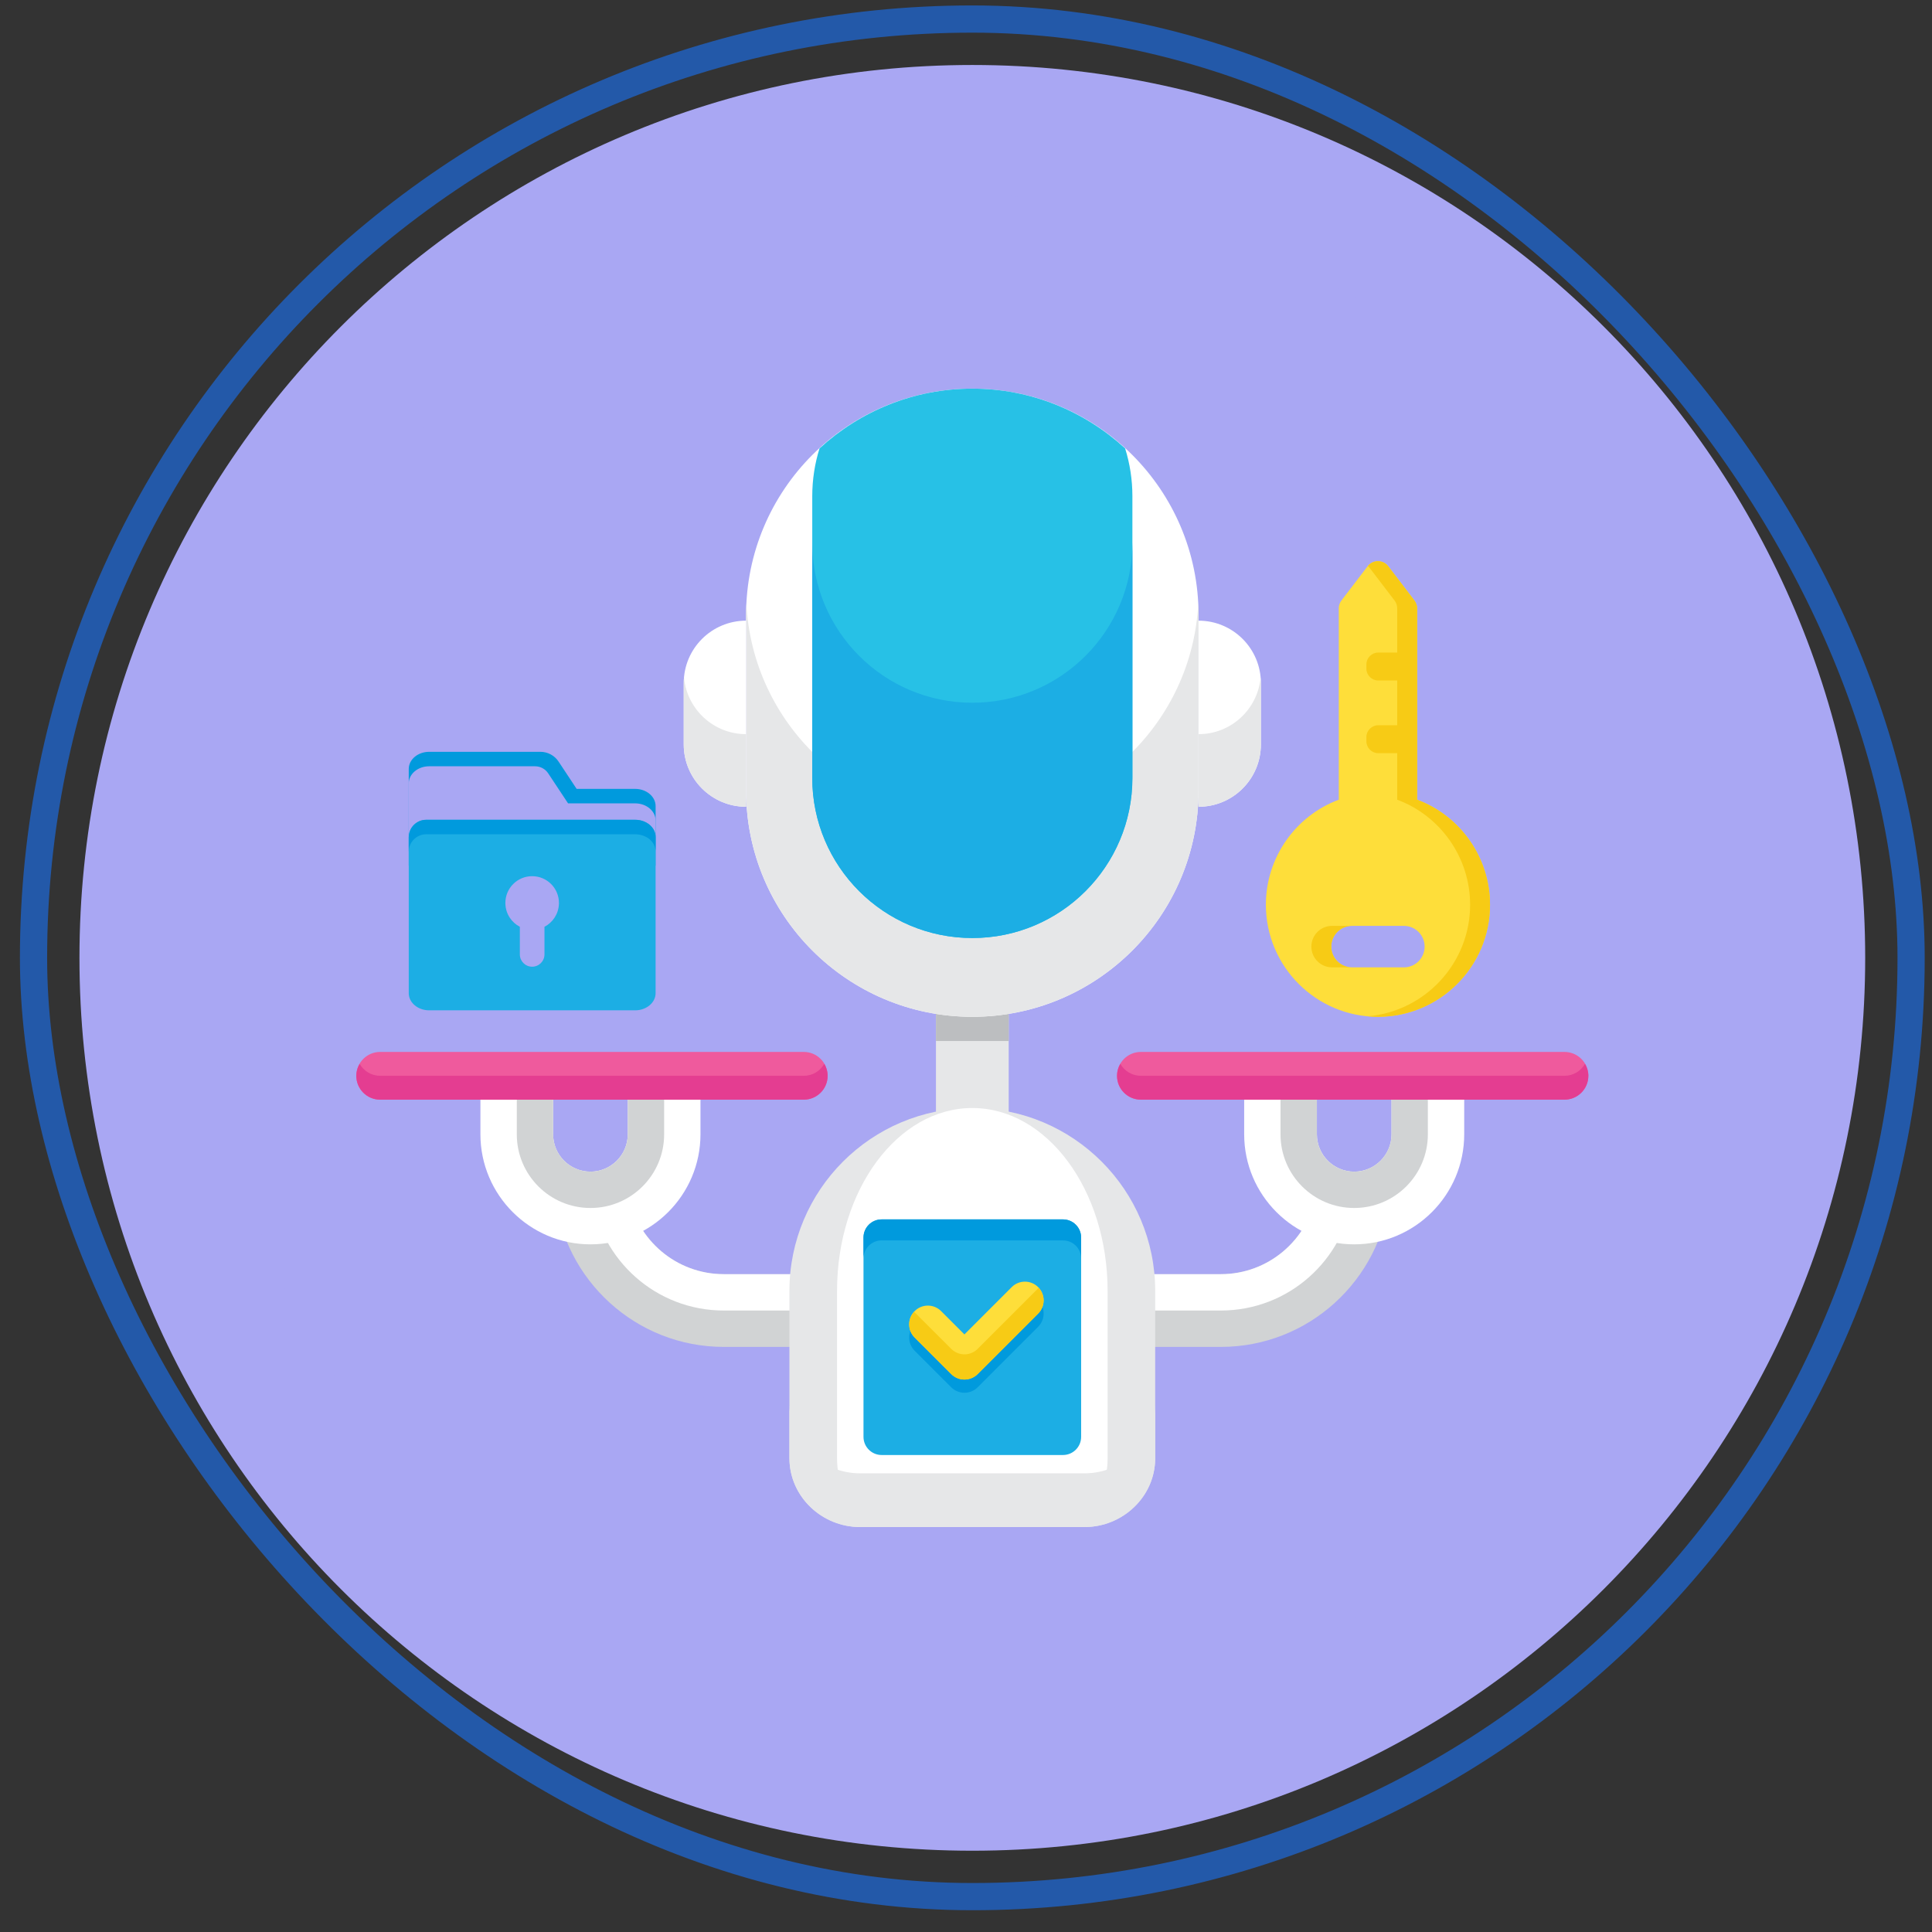 <svg width="71" height="71" viewBox="0 0 71 71" fill="none" xmlns="http://www.w3.org/2000/svg">
<rect x="0" y="0" width="71" height="71" fill="#333333" stroke="none"/>
<path d="M35.732 68.013C53.854 68.013 68.545 53.322 68.545 35.2C68.545 17.079 53.854 2.388 35.732 2.388C17.61 2.388 2.92 17.079 2.92 35.2C2.92 53.322 17.61 68.013 35.732 68.013Z" fill="#A9A7F3"/>
<path d="M35.732 63.228C51.211 63.228 63.76 50.679 63.76 35.2C63.76 19.721 51.211 7.173 35.732 7.173C20.253 7.173 7.705 19.721 7.705 35.2C7.705 50.679 20.253 63.228 35.732 63.228Z" fill="#A9A7F3"/>
<path d="M58.371 41.449C58.371 41.398 58.364 41.349 58.356 41.3C58.352 41.28 58.348 41.26 58.343 41.24C58.337 41.218 58.33 41.196 58.323 41.174C58.207 40.825 57.882 40.572 57.494 40.572H41.927C41.539 40.572 41.214 40.826 41.098 41.175C41.091 41.196 41.084 41.218 41.078 41.239C41.073 41.26 41.069 41.279 41.065 41.3C41.056 41.348 41.05 41.398 41.05 41.449C41.05 41.933 41.443 42.326 41.927 42.326H45.723V43.599C45.723 45.127 46.575 46.459 47.829 47.146C47.19 48.105 46.103 48.739 44.867 48.739H42.425C42.154 45.763 39.945 43.347 37.069 42.767V40.17V39.173C37.32 39.132 37.567 39.082 37.81 39.019C38.076 38.951 38.337 38.87 38.591 38.776C38.846 38.683 39.094 38.578 39.337 38.461C39.786 38.245 40.212 37.987 40.613 37.696C40.766 37.585 40.916 37.469 41.061 37.348C42.885 35.823 44.046 33.532 44.046 30.969V31.562C44.439 31.562 44.808 31.463 45.131 31.288C45.134 31.287 45.136 31.286 45.139 31.285C45.328 31.182 45.5 31.053 45.652 30.904C45.656 30.899 45.662 30.895 45.666 30.89C45.79 30.766 45.898 30.627 45.991 30.477C46.034 30.409 46.072 30.338 46.108 30.265C46.145 30.189 46.178 30.11 46.207 30.028C46.29 29.79 46.338 29.536 46.338 29.27V27.015C46.338 27.003 46.336 26.991 46.336 26.979C46.335 26.922 46.332 26.865 46.327 26.808C46.223 25.64 45.242 24.723 44.046 24.723V24.51C44.046 20.597 41.342 17.318 37.702 16.433C37.696 16.431 37.689 16.43 37.682 16.429C37.566 16.401 37.448 16.375 37.33 16.351C37.304 16.346 37.279 16.342 37.253 16.338C37.151 16.319 37.049 16.301 36.946 16.285C36.9 16.279 36.853 16.274 36.807 16.268C36.722 16.257 36.637 16.245 36.551 16.237C36.481 16.23 36.409 16.226 36.338 16.221C36.274 16.216 36.211 16.21 36.146 16.207C36.014 16.2 35.881 16.197 35.747 16.197C35.742 16.197 35.737 16.196 35.733 16.196C35.728 16.196 35.724 16.197 35.72 16.197C35.585 16.197 35.451 16.2 35.319 16.207C35.255 16.21 35.192 16.216 35.128 16.22C35.057 16.226 34.984 16.23 34.913 16.237C34.828 16.245 34.744 16.257 34.659 16.267C34.612 16.273 34.565 16.278 34.519 16.285C34.416 16.3 34.314 16.318 34.213 16.337C34.187 16.342 34.161 16.346 34.135 16.351C34.017 16.374 33.9 16.4 33.783 16.428C33.777 16.43 33.77 16.431 33.763 16.433C30.253 17.286 27.614 20.365 27.43 24.091C27.423 24.23 27.419 24.369 27.419 24.51V24.723C26.197 24.723 25.202 25.68 25.134 26.884C25.131 26.928 25.127 26.971 25.127 27.015V29.27C25.127 30.219 25.704 31.033 26.527 31.381C26.801 31.497 27.103 31.562 27.419 31.562V30.968C27.419 31.111 27.422 31.254 27.43 31.396C27.459 31.962 27.544 32.514 27.681 33.045C27.715 33.178 27.753 33.31 27.793 33.44C27.995 34.091 28.276 34.708 28.623 35.279C28.692 35.393 28.765 35.505 28.839 35.616C29.437 36.501 30.2 37.264 31.085 37.862C31.195 37.936 31.308 38.008 31.422 38.078C31.993 38.425 32.61 38.705 33.261 38.908C33.391 38.948 33.522 38.986 33.655 39.02C33.898 39.083 34.146 39.133 34.397 39.173V40.17V42.767C31.52 43.347 29.311 45.763 29.041 48.74H26.598C25.362 48.74 24.276 48.105 23.637 47.147C24.89 46.459 25.742 45.127 25.742 43.6V42.327H29.538C30.023 42.327 30.415 41.934 30.415 41.449C30.415 41.398 30.409 41.349 30.4 41.301C30.397 41.28 30.392 41.26 30.387 41.24C30.381 41.218 30.374 41.197 30.367 41.175C30.252 40.826 29.926 40.572 29.538 40.572H13.971C13.584 40.572 13.258 40.826 13.143 41.175C13.135 41.196 13.128 41.218 13.122 41.24C13.117 41.26 13.113 41.28 13.109 41.301C13.101 41.349 13.094 41.398 13.094 41.45C13.094 41.934 13.487 42.327 13.972 42.327H17.656V43.6C17.656 45.532 19.02 47.15 20.834 47.548C21.769 49.813 24 51.412 26.599 51.412H29.012V53.509V55.483C29.012 55.492 29.012 55.501 29.012 55.51C29.016 56.564 29.684 57.456 30.61 57.836C30.688 57.868 30.767 57.896 30.847 57.921C31.089 57.994 31.345 58.033 31.608 58.033H32.682H38.784H39.858C40.121 58.033 40.377 57.994 40.619 57.921C40.7 57.896 40.779 57.868 40.856 57.836C41.782 57.456 42.45 56.564 42.455 55.51C42.455 55.501 42.455 55.492 42.455 55.483V53.509V51.412H44.867C47.467 51.412 49.697 49.813 50.632 47.548C52.447 47.15 53.81 45.532 53.81 43.6V42.327H57.495C57.978 42.326 58.371 41.934 58.371 41.449ZM23.07 42.326V43.599C23.07 44.355 22.455 44.97 21.699 44.97C20.943 44.97 20.327 44.355 20.327 43.599V42.326H23.07ZM51.137 42.326V43.599C51.137 44.355 50.522 44.97 49.766 44.97C49.009 44.97 48.394 44.355 48.394 43.599V42.326H51.137Z" fill="#A9A7F3"/>
<path d="M50.273 39.263C50.393 39.274 50.515 39.282 50.638 39.282C50.922 39.282 51.199 39.253 51.467 39.198C51.735 39.142 51.994 39.062 52.24 38.957C52.609 38.801 52.952 38.592 53.257 38.34C53.46 38.172 53.647 37.985 53.815 37.781C54.151 37.374 54.411 36.902 54.571 36.386C54.692 36 54.757 35.589 54.757 35.163C54.757 34.839 54.718 34.522 54.646 34.216C54.574 33.91 54.467 33.617 54.33 33.339C54.284 33.247 54.235 33.156 54.182 33.067C53.763 32.359 53.135 31.78 52.371 31.425C52.275 31.381 52.177 31.34 52.078 31.303V24.273C52.078 24.168 52.043 24.066 51.979 23.982L51.019 22.726C50.974 22.666 50.916 22.619 50.851 22.587C50.786 22.555 50.713 22.537 50.638 22.537C50.602 22.537 50.567 22.542 50.533 22.55C50.505 22.556 50.478 22.567 50.452 22.578C50.447 22.58 50.441 22.581 50.436 22.584C50.373 22.613 50.319 22.656 50.273 22.709C50.273 22.709 50.273 22.709 50.273 22.71C50.268 22.715 50.262 22.72 50.257 22.726L49.297 23.983C49.233 24.066 49.199 24.168 49.199 24.274V31.303C47.604 31.898 46.519 33.435 46.519 35.163C46.52 37.311 48.173 39.077 50.273 39.263ZM51.591 35.939C52.013 35.939 52.354 36.28 52.354 36.701C52.354 37.123 52.013 37.464 51.591 37.464H49.685C49.264 37.464 48.923 37.123 48.923 36.701C48.923 36.42 49.077 36.176 49.305 36.044C49.417 35.979 49.546 35.939 49.685 35.939H51.591V35.939Z" fill="#A9A7F3"/>
<path d="M15.772 39.043H23.341C23.756 39.043 24.093 38.76 24.093 38.412V33.204V32.672V32.068V31.537C24.093 31.188 23.756 30.906 23.341 30.906H21.191L20.526 29.901C20.378 29.677 20.128 29.543 19.861 29.543H15.772C15.357 29.543 15.021 29.826 15.021 30.174V30.706V30.906V31.438V31.549V32.081V32.685C15.021 32.685 15.021 32.685 15.021 32.685V33.217V38.413C15.021 38.76 15.357 39.043 15.772 39.043Z" fill="#A9A7F3"/>
<path d="M48.368 43.911C48.062 45.567 46.61 46.825 44.867 46.825H41.971V49.498H44.867C48.086 49.498 50.742 47.045 51.068 43.911H48.368Z" fill="#D1D3D4"/>
<path d="M48.368 43.911C48.062 45.567 46.61 46.825 44.867 46.825H41.971V48.161H44.867C47.352 48.161 49.4 46.309 49.718 43.911H48.368Z" fill="white"/>
<path d="M49.766 45.729C47.536 45.729 45.723 43.915 45.723 41.685V40.412H48.395V41.685C48.395 42.441 49.01 43.057 49.766 43.057C50.522 43.057 51.138 42.442 51.138 41.685V40.412H53.809V41.685C53.809 43.915 51.995 45.729 49.766 45.729Z" fill="white"/>
<path d="M51.137 41.685C51.137 42.441 50.522 43.057 49.766 43.057C49.009 43.057 48.394 42.442 48.394 41.685V40.412H47.058V41.685C47.058 43.181 48.27 44.393 49.765 44.393C51.261 44.393 52.473 43.181 52.473 41.685V40.412H51.137V41.685H51.137Z" fill="#D1D3D4"/>
<path d="M57.493 38.658H41.927C41.442 38.658 41.05 39.05 41.05 39.535C41.05 40.02 41.442 40.412 41.927 40.412H57.493C57.978 40.412 58.371 40.02 58.371 39.535C58.371 39.05 57.978 38.658 57.493 38.658Z" fill="#EF5A9D"/>
<path d="M57.493 39.535H41.927C41.603 39.535 41.323 39.358 41.171 39.096C41.096 39.226 41.05 39.374 41.05 39.535C41.05 40.02 41.442 40.412 41.927 40.412H57.493C57.978 40.412 58.371 40.02 58.371 39.535C58.371 39.374 58.325 39.226 58.249 39.096C58.097 39.358 57.817 39.535 57.493 39.535Z" fill="#E43D91"/>
<path d="M23.097 43.911C23.403 45.567 24.855 46.825 26.598 46.825H29.493V49.498H26.598C23.379 49.498 20.722 47.045 20.397 43.911H23.097Z" fill="#D1D3D4"/>
<path d="M23.097 43.911C23.403 45.567 24.855 46.825 26.598 46.825H29.493V48.161H26.598C24.113 48.161 22.064 46.309 21.747 43.911H23.097Z" fill="white"/>
<path d="M21.699 45.729C23.928 45.729 25.742 43.915 25.742 41.685V40.412H23.07V41.685C23.07 42.441 22.455 43.057 21.698 43.057C20.942 43.057 20.327 42.442 20.327 41.685V40.412H17.655V41.685C17.656 43.915 19.469 45.729 21.699 45.729Z" fill="white"/>
<path d="M20.328 41.685C20.328 42.441 20.943 43.057 21.699 43.057C22.455 43.057 23.07 42.442 23.07 41.685V40.412H24.407V41.685C24.407 43.181 23.194 44.393 21.699 44.393C20.204 44.393 18.992 43.181 18.992 41.685V40.412H20.328V41.685H20.328Z" fill="#D1D3D4"/>
<path d="M13.971 38.658H29.538C30.022 38.658 30.415 39.05 30.415 39.535C30.415 40.02 30.022 40.412 29.538 40.412H13.971C13.486 40.412 13.094 40.02 13.094 39.535C13.094 39.05 13.486 38.658 13.971 38.658Z" fill="#EF5A9D"/>
<path d="M13.971 39.535H29.538C29.862 39.535 30.141 39.358 30.293 39.096C30.369 39.226 30.415 39.374 30.415 39.535C30.415 40.02 30.022 40.412 29.538 40.412H13.971C13.486 40.412 13.094 40.02 13.094 39.535C13.094 39.374 13.14 39.226 13.216 39.096C13.367 39.358 13.647 39.535 13.971 39.535Z" fill="#E43D91"/>
<path d="M37.069 35.794H34.396V41.437H37.069V35.794Z" fill="#E6E7E8"/>
<path d="M37.069 35.794H34.396V38.256H37.069V35.794Z" fill="#BCBEC0"/>
<path d="M35.732 37.367C31.141 37.367 27.419 33.645 27.419 29.054V22.596C27.419 18.005 31.141 14.283 35.732 14.283C40.324 14.283 44.046 18.005 44.046 22.596V29.054C44.046 33.645 40.324 37.367 35.732 37.367Z" fill="white"/>
<path d="M35.732 30.072C31.281 30.072 27.648 26.574 27.429 22.177C27.422 22.316 27.419 22.456 27.419 22.596V29.054C27.419 33.645 31.141 37.367 35.732 37.367C40.324 37.367 44.046 33.645 44.046 29.054V22.596C44.046 22.456 44.042 22.316 44.035 22.177C43.817 26.574 40.183 30.072 35.732 30.072Z" fill="#E6E7E8"/>
<path d="M35.732 14.283C33.565 14.283 31.597 15.119 30.117 16.478C29.944 17.033 29.85 17.623 29.85 18.235V28.59C29.85 31.839 32.484 34.472 35.732 34.472C38.981 34.472 41.615 31.838 41.615 28.59V18.235C41.615 17.623 41.521 17.033 41.348 16.478C39.868 15.119 37.9 14.283 35.732 14.283Z" fill="#27C1E6"/>
<path d="M35.732 25.825C32.483 25.825 29.85 23.191 29.85 19.942V28.59C29.85 31.839 32.484 34.472 35.732 34.472C38.981 34.472 41.615 31.839 41.615 28.59V19.942C41.615 23.191 38.981 25.825 35.732 25.825Z" fill="#1CAEE4"/>
<path d="M27.419 29.648V22.809C26.153 22.809 25.127 23.835 25.127 25.101V27.356C25.127 28.622 26.153 29.648 27.419 29.648Z" fill="white"/>
<path d="M25.137 24.895C25.131 24.963 25.127 25.032 25.127 25.101V27.356C25.127 28.622 26.153 29.648 27.419 29.648V26.98C26.223 26.98 25.242 26.063 25.137 24.895Z" fill="#E6E7E8"/>
<path d="M44.046 29.648V22.809C45.312 22.809 46.337 23.835 46.337 25.101V27.356C46.337 28.622 45.312 29.648 44.046 29.648Z" fill="white"/>
<path d="M44.046 26.98V29.648C45.312 29.648 46.337 28.622 46.337 27.356V25.101C46.337 25.031 46.333 24.963 46.327 24.894C46.222 26.063 45.242 26.98 44.046 26.98Z" fill="#E6E7E8"/>
<path d="M39.857 56.118C41.262 56.118 42.448 55.001 42.453 53.596C42.453 53.587 42.453 53.578 42.453 53.569V47.441C42.453 43.729 39.444 40.719 35.732 40.719C32.02 40.719 29.011 43.729 29.011 47.441V53.569C29.011 53.578 29.011 53.587 29.011 53.596C29.017 55.001 30.202 56.118 31.608 56.118H39.857V56.118Z" fill="#E6E7E8"/>
<path d="M38.783 56.118C39.823 56.118 40.7 55.001 40.704 53.596C40.704 53.587 40.704 53.578 40.704 53.569V47.441C40.704 43.729 38.478 40.719 35.732 40.719C32.986 40.719 30.761 43.729 30.761 47.441V53.569C30.761 53.578 30.761 53.587 30.761 53.596C30.765 55.001 31.642 56.118 32.681 56.118H38.783V56.118Z" fill="white"/>
<path d="M39.857 54.144H31.608C30.202 54.144 29.017 53.027 29.011 51.622C29.011 51.613 29.011 51.604 29.011 51.595V53.569C29.011 53.578 29.011 53.587 29.011 53.596C29.017 55.001 30.202 56.118 31.608 56.118H39.857C41.262 56.118 42.448 55.001 42.453 53.596C42.453 53.587 42.453 53.578 42.453 53.569V51.595C42.453 51.604 42.453 51.613 42.453 51.622C42.448 53.027 41.262 54.144 39.857 54.144Z" fill="#E6E7E8"/>
<path d="M39.064 53.471H32.4C32.032 53.471 31.733 53.172 31.733 52.804V45.479C31.733 45.111 32.032 44.812 32.4 44.812H39.064C39.432 44.812 39.731 45.111 39.731 45.479V52.804C39.731 53.172 39.433 53.471 39.064 53.471Z" fill="#1CAEE4"/>
<path d="M39.064 44.812H32.4C32.032 44.812 31.733 45.111 31.733 45.479V46.251C31.733 45.882 32.032 45.584 32.4 45.584H39.064C39.432 45.584 39.731 45.882 39.731 46.251V45.479C39.731 45.111 39.432 44.812 39.064 44.812Z" fill="#009ADD"/>
<path d="M35.443 51.183C35.261 51.183 35.086 51.111 34.957 50.982L33.613 49.639C33.345 49.371 33.345 48.936 33.613 48.667C33.882 48.399 34.317 48.399 34.585 48.667L35.442 49.525L37.18 47.787C37.448 47.518 37.883 47.518 38.151 47.787C38.42 48.055 38.42 48.49 38.151 48.758L35.928 50.982C35.8 51.111 35.625 51.183 35.443 51.183Z" fill="#009ADD"/>
<path d="M35.443 50.698C35.261 50.698 35.086 50.625 34.957 50.496L33.613 49.153C33.345 48.885 33.345 48.45 33.613 48.182C33.882 47.913 34.317 47.913 34.585 48.182L35.442 49.039L37.18 47.301C37.448 47.033 37.883 47.033 38.151 47.301C38.42 47.57 38.42 48.005 38.151 48.273L35.928 50.497C35.8 50.625 35.625 50.698 35.443 50.698Z" fill="#FEDE3A"/>
<path d="M38.152 47.346L35.929 49.57C35.8 49.699 35.625 49.772 35.443 49.772C35.261 49.772 35.086 49.699 34.957 49.57L33.613 48.227C33.606 48.22 33.601 48.212 33.595 48.205C33.347 48.474 33.352 48.892 33.613 49.153L34.957 50.496C35.086 50.625 35.261 50.698 35.443 50.698C35.625 50.698 35.8 50.625 35.929 50.496L38.152 48.273C38.413 48.011 38.418 47.593 38.17 47.324C38.164 47.331 38.159 47.339 38.152 47.346Z" fill="#F7CB15"/>
<path d="M50.638 37.367C52.909 37.367 54.757 35.52 54.757 33.249C54.757 31.521 53.672 29.983 52.078 29.389V22.359C52.078 22.254 52.043 22.152 51.979 22.068L51.019 20.812C50.928 20.693 50.788 20.623 50.638 20.623C50.489 20.623 50.348 20.693 50.257 20.812L49.297 22.068C49.233 22.152 49.199 22.254 49.199 22.359V29.389C47.604 29.983 46.52 31.521 46.52 33.249C46.52 35.52 48.367 37.367 50.638 37.367ZM49.685 34.025H51.591C52.013 34.025 52.354 34.366 52.354 34.787C52.354 35.208 52.013 35.55 51.591 35.55H49.685C49.264 35.55 48.923 35.208 48.923 34.787C48.923 34.366 49.264 34.025 49.685 34.025Z" fill="#FEDE3A"/>
<path d="M48.192 34.788C48.192 35.209 48.533 35.55 48.955 35.55H49.685C49.264 35.55 48.923 35.209 48.923 34.788C48.923 34.366 49.264 34.025 49.685 34.025H48.955C48.533 34.025 48.192 34.366 48.192 34.788Z" fill="#F7CB15"/>
<path d="M50.273 20.795C50.278 20.801 50.284 20.806 50.289 20.812L51.249 22.068C51.313 22.151 51.347 22.254 51.347 22.359V29.389C52.942 29.983 54.026 31.521 54.026 33.249C54.026 35.396 52.373 37.163 50.273 37.349C50.394 37.359 50.515 37.367 50.638 37.367C52.91 37.367 54.757 35.52 54.757 33.249C54.757 31.521 53.672 29.983 52.078 29.389V22.359C52.078 22.254 52.043 22.152 51.979 22.068L51.019 20.812C50.929 20.693 50.788 20.623 50.638 20.623C50.496 20.623 50.364 20.687 50.273 20.795Z" fill="#F7CB15"/>
<path d="M50.214 27.09V27.241C50.214 27.483 50.41 27.679 50.652 27.679H51.347V26.652H50.652C50.41 26.652 50.214 26.848 50.214 27.09Z" fill="#F7CB15"/>
<path d="M50.214 24.419V24.57C50.214 24.812 50.41 25.008 50.652 25.008H51.347V23.981H50.652C50.41 23.981 50.214 24.177 50.214 24.419Z" fill="#F7CB15"/>
<path d="M23.341 28.991H21.191L20.526 27.986C20.378 27.763 20.128 27.629 19.861 27.629H15.772C15.357 27.629 15.021 27.911 15.021 28.26V28.991V29.635V31.811H24.093V29.622C24.093 29.274 23.756 28.991 23.341 28.991Z" fill="#009ADD"/>
<path d="M23.341 29.523H20.876L20.146 28.42C20.039 28.258 19.858 28.16 19.663 28.16H15.772C15.357 28.16 15.021 28.443 15.021 28.791V29.523V30.166V32.343H24.093V30.154C24.093 29.805 23.756 29.523 23.341 29.523Z" fill="#A9A7F3"/>
<path d="M23.341 30.127H21.573H20.876H15.664C15.309 30.127 15.021 30.415 15.021 30.77V36.498C15.021 36.846 15.357 37.129 15.772 37.129H23.341C23.756 37.129 24.093 36.846 24.093 36.498V30.758C24.093 30.409 23.756 30.127 23.341 30.127Z" fill="#1CAEE4"/>
<path d="M23.341 30.127H21.573H20.876H15.664C15.309 30.127 15.021 30.415 15.021 30.77V31.302C15.021 30.947 15.309 30.659 15.664 30.659H20.876H21.573H23.341C23.756 30.659 24.093 30.941 24.093 31.289V30.758C24.093 30.409 23.756 30.127 23.341 30.127Z" fill="#009ADD"/>
<path d="M20.541 33.183C20.541 33.195 20.541 33.208 20.54 33.22C20.527 33.586 20.315 33.9 20.009 34.059V35.074C20.009 35.323 19.807 35.526 19.556 35.526C19.306 35.526 19.104 35.323 19.104 35.074V34.059C18.798 33.9 18.586 33.586 18.573 33.22C18.572 33.208 18.572 33.195 18.572 33.183C18.572 32.639 19.013 32.199 19.556 32.199C20.1 32.199 20.541 32.639 20.541 33.183Z" fill="#A9A7F3"/>
<rect x="1.232" y="0.7" width="69" height="69" rx="34.5" stroke="#2359A9"/>
</svg>
